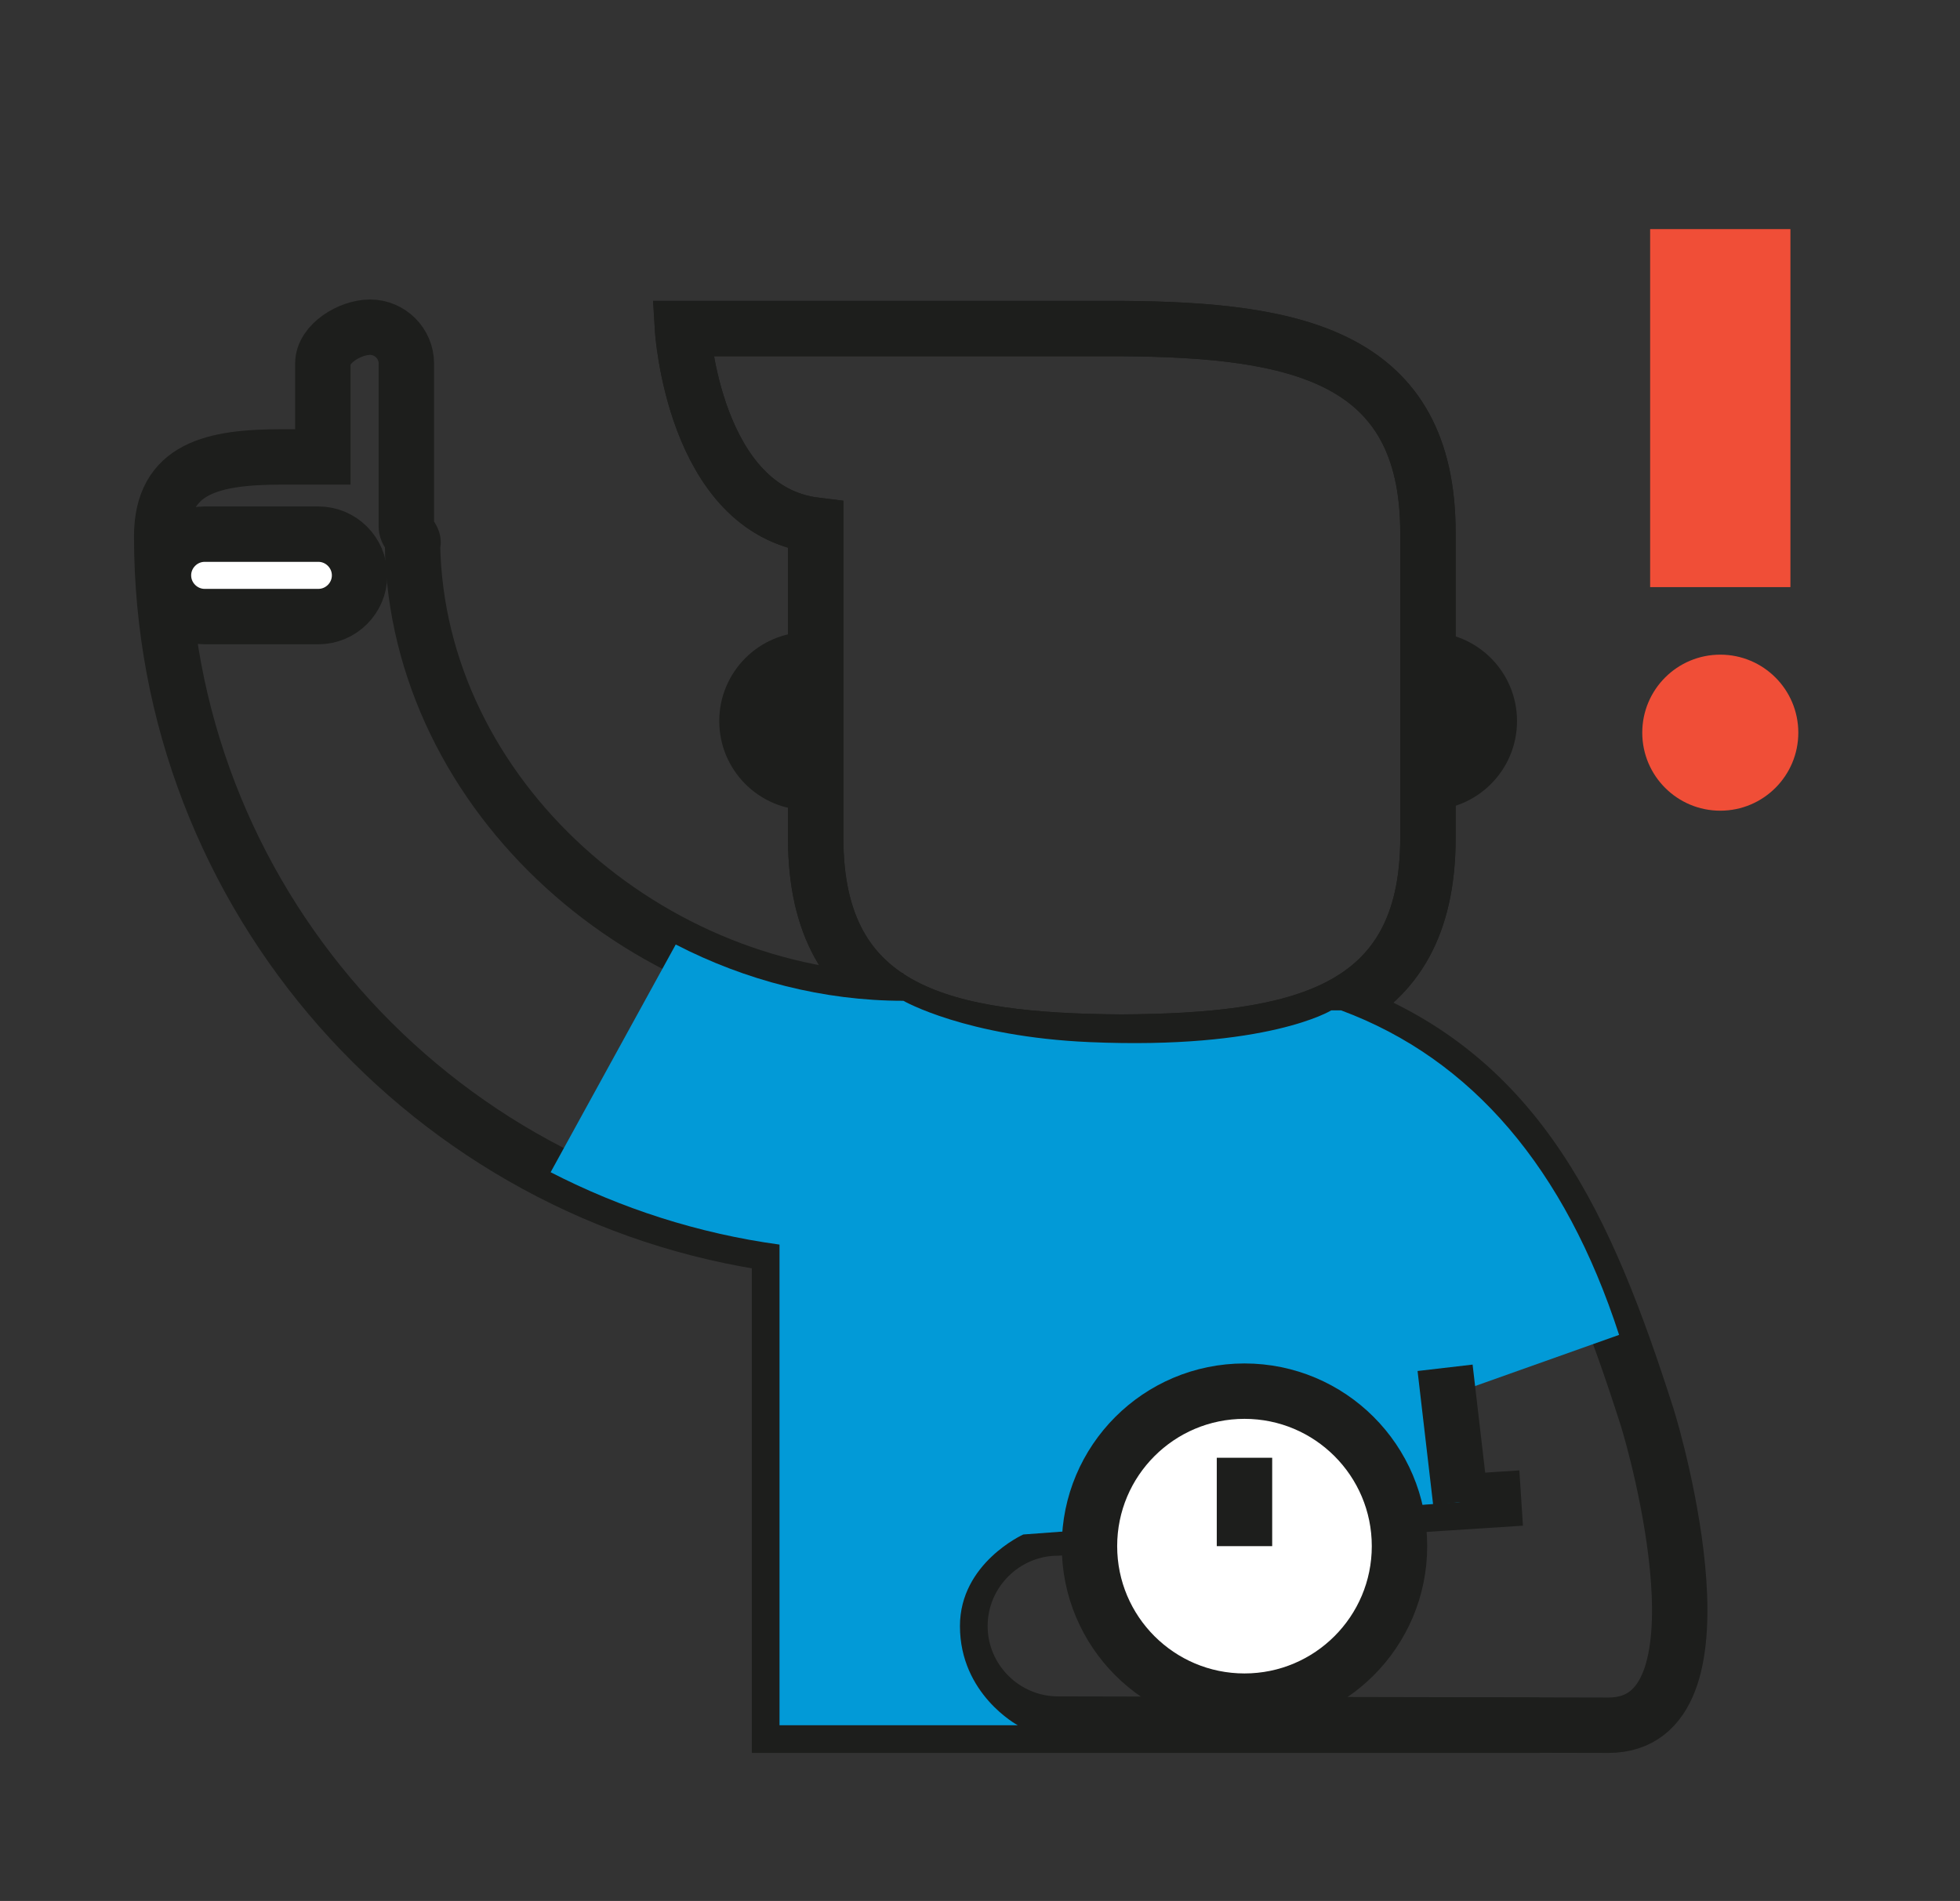 <?xml version="1.0" encoding="utf-8"?>
<!-- Generator: Adobe Illustrator 16.2.0, SVG Export Plug-In . SVG Version: 6.00 Build 0)  -->
<!DOCTYPE svg PUBLIC "-//W3C//DTD SVG 1.1//EN" "http://www.w3.org/Graphics/SVG/1.1/DTD/svg11.dtd">
<svg version="1.1" id="Слой_1" xmlns="http://www.w3.org/2000/svg" xmlns:xlink="http://www.w3.org/1999/xlink" x="0px" y="0px"
	 width="141.5px" height="137.25px" viewBox="0 0 141.5 137.25" enable-background="new 0 0 141.5 137.25" xml:space="preserve">
<rect x="0" y="0" width="141.5" height="137.25" fill="#333333" stroke="none"/>
<path fill="#1D1E1C" d="M103.089,45.633v12.859c3.552,0,6.43-2.879,6.43-6.431C109.519,48.512,106.642,45.633,103.089,45.633z"/>
<path fill="#1D1E1C" d="M58.356,45.633v12.859c-3.552,0-6.43-2.879-6.43-6.431C51.926,48.512,54.804,45.633,58.356,45.633z"/>
<path fill="none" stroke="#1D1E1C" stroke-width="4" stroke-miterlimit="10" d="M80.988,23.723h-0.035H49.272
	c0,0,0.781,13.121,9.614,14.2v22.571c0,12.757,9.464,14.661,22.067,14.747h0.035c12.62-0.083,22.101-1.979,22.101-14.747v-0.463
	V38.934v-0.463C103.089,25.704,93.608,23.807,80.988,23.723z"/>
<path fill="#FFFFFF" stroke="#1D1E1C" stroke-width="4" stroke-miterlimit="10" d="M14.776,44.518h8.208
	c1.636,0,2.975-1.339,2.975-2.975l0,0c0-1.637-1.339-2.977-2.975-2.977h-8.208c-1.636,0-2.976,1.34-2.976,2.977l0,0
	C11.8,43.179,13.14,44.518,14.776,44.518z"/>
<path fill="none" stroke="#1D1E1C" stroke-width="4" stroke-miterlimit="10" d="M65.217,72.258
	c-18.292,0-35.126-14.727-35.438-32.945c0.213-0.378-0.442-0.807-0.442-1.27V26.245c0-1.441-1.18-2.621-2.622-2.621
	s-3.408,1.18-3.408,2.621v6.744c-2.884,0-1.292,0-2.884,0c-4.996,0-8.749,0.749-8.749,5.745c0,26.081,19.448,47.691,44.602,51.126
	v34.704h54.863"/>
<path fill="none" stroke="#1D1E1C" stroke-width="4" stroke-miterlimit="10" d="M109.818,108.161l-33.438,2.162
	c-3.894,0-7.079,3.186-7.079,7.08l0,0c0,3.893,3.185,7.078,7.079,7.078l39.74,0.083c9.176,0,3.411-20.321,2.781-22.286
	c-4.352-13.571-9.158-24.534-22.08-29.327h-0.714"/>
<path fill="none" stroke="#1D1E1C" stroke-width="4" stroke-miterlimit="10" d="M80.988,23.723h-0.035H49.272
	c0,0,0.781,13.121,9.614,14.2v22.571c0,12.757,9.464,14.661,22.067,14.747h0.035c12.62-0.083,22.101-1.979,22.101-14.747v-0.463
	V38.934v-0.463C103.089,25.704,93.608,23.807,80.988,23.723z"/>
<path fill="#029AD7" d="M73.875,110.792l31.579-2.348v-8.001l11.435-4.063c-3.885-11.972-10.596-19.916-20.067-23.429h-0.714
	c0,0-4.604,2.849-17.454,2.291c-8.932-0.388-13.436-2.983-13.436-2.983c-5.783,0-11.418-1.476-16.434-4.064l-9.032,16.441
	c5.082,2.614,10.644,4.422,16.524,5.225v34.704h17.199c0,0-4.173-2.231-4.173-7.161C69.301,112.852,73.875,110.792,73.875,110.792z"
	/>
<circle fill="#FFFFFF" stroke="#1D1E1C" stroke-width="4" stroke-miterlimit="10" cx="89.844" cy="111.634" r="11.191"/>
<line fill="none" stroke="#1D1E1C" stroke-width="4" stroke-miterlimit="10" x1="89.844" y1="111.634" x2="89.844" y2="105.252"/>
<line fill="none" stroke="#1D1E1C" stroke-width="4" stroke-miterlimit="10" x1="105.454" y1="108.444" x2="104.326" y2="98.757"/>
<rect x="119.13" y="16.542" fill="#F04E37" width="10.127" height="25.848"/>
<circle fill="#F04E37" cx="124.194" cy="52.9" r="5.633"/>
</svg>
